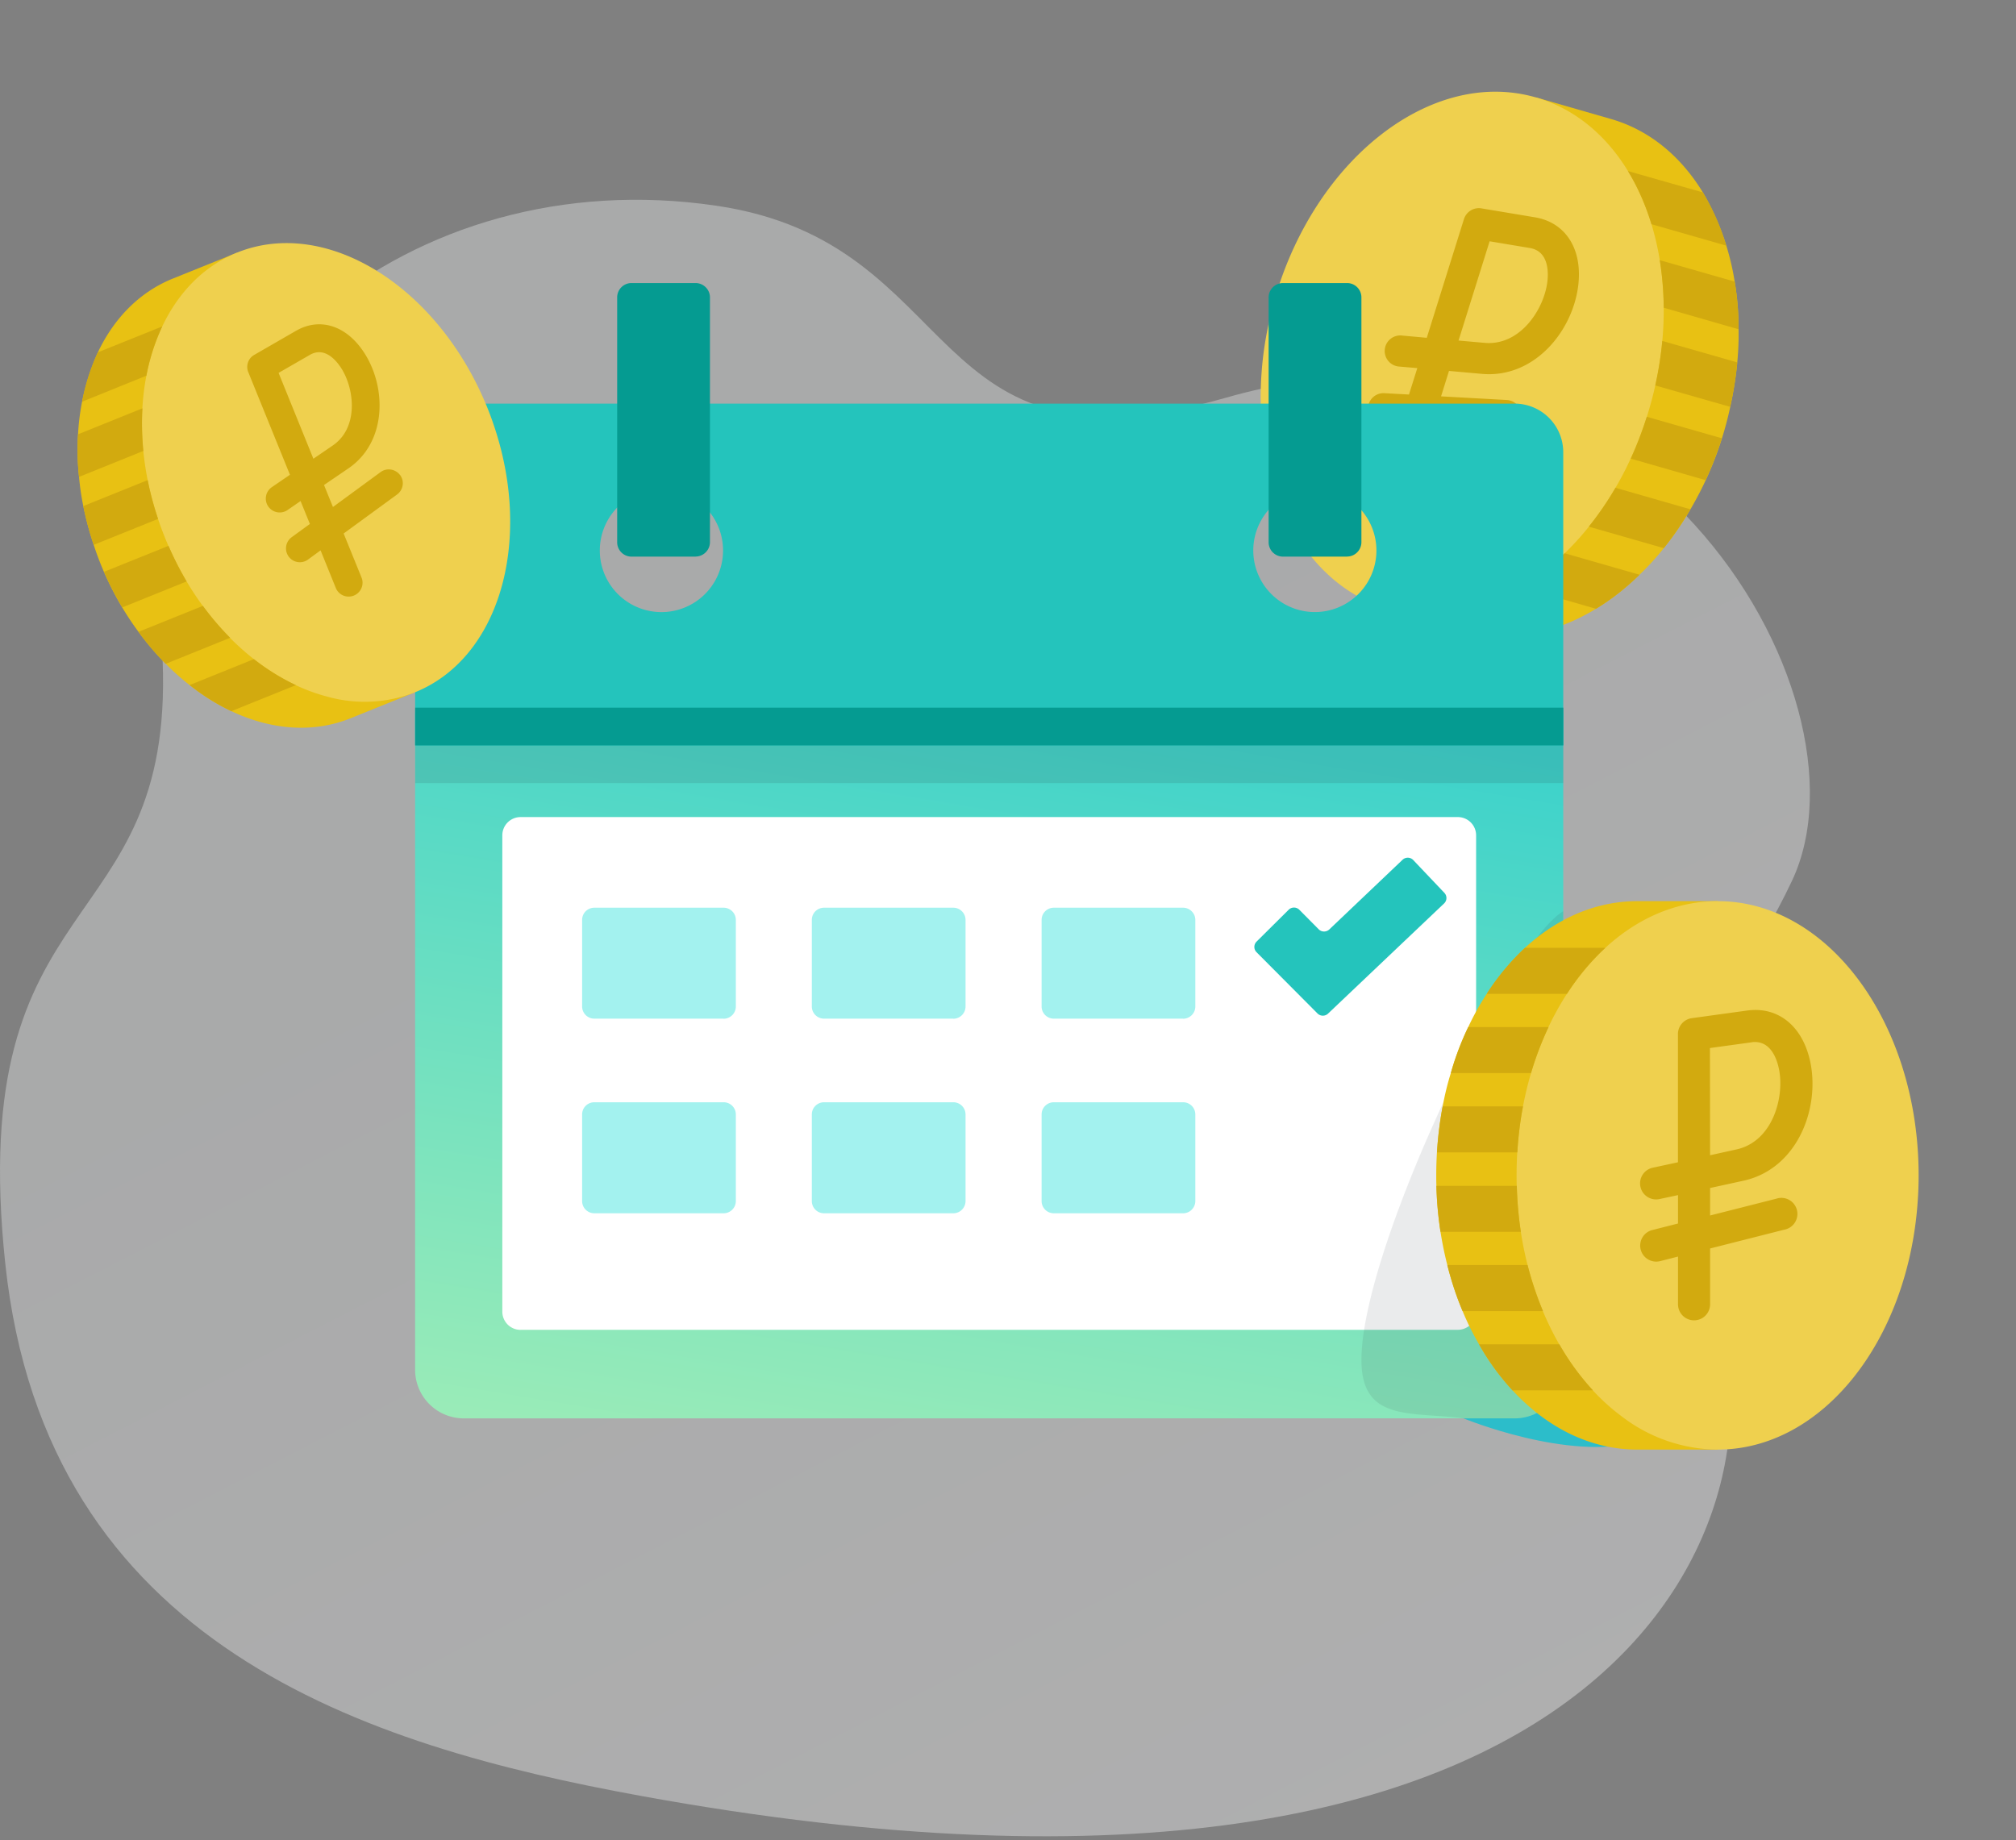 <svg fill="none" height="241" width="264" xmlns="http://www.w3.org/2000/svg" xmlns:xlink="http://www.w3.org/1999/xlink"><rect width="100%" height="100%" fill="#808080" stroke="none"/><linearGradient id="a" gradientUnits="userSpaceOnUse" x1="176.5" x2="254.55" y1="56.5" y2="208.04"><stop offset="0" stop-color="#e6e8e9"/><stop offset="1" stop-color="#f5f5f6"/></linearGradient><linearGradient id="b" gradientUnits="userSpaceOnUse" x1="84" x2="102.22" y1="192" y2="82.02"><stop offset="0" stop-color="#9cecb7"/><stop offset="1" stop-color="#3cd2cb"/></linearGradient><path d="m83.85 235.19c-35.77-6.53-77.83-19.56-83.16-69.7-5.33-50.13 22.03-41.95 20.61-78.93s32.34-65.53 72.5-59.62c33.05 4.86 26.5 36.7 66.8 25.13 53.31-15.29 85.65 38.76 74.06 63.3-9.49 20.06-22.52 27.01-10.8 54.04 11.73 27.02-9.59 89.6-140.01 65.78z" fill="url(#a)" opacity=".4"/><path d="m191.66 185.76s13.8 5.7 22.96 3.04c9.17-2.65.48-11.21-9.91-11.87-24.47-1.54-13.05 8.83-13.05 8.83z" fill="#2cbdca"/><path d="m201.1 12.75-19.25 67.03 9.81 2.81c5.76 1.66 11.84.48 17.34-2.86 2-1.21 3.91-2.71 5.7-4.46a34.76 34.76 0 0 0 3.18-3.48 41.08 41.08 0 0 0 3.49-5.09 45.18 45.18 0 0 0 5.21-13.41c.43-1.97.74-3.91.92-5.83.14-1.47.2-2.92.17-4.34.01-2.15-.17-4.23-.51-6.24a33.42 33.42 0 0 0 -4.16-11.67c-2.88-4.73-7-8.19-12.09-9.64l-9.8-2.82z" fill="#e8c113"/><path d="m166.91 39.23a44.2 44.2 0 0 0 -.78 3.18c-3.75 17.36 2.93 33.7 15.72 37.37 4.26 1.22 8.7.9 12.93-.71 9.25-3.48 17.62-13.05 21.26-25.75 5.33-18.52-1.37-36.67-14.94-40.57-13.56-3.89-28.86 7.96-34.19 26.48z" fill="#efd04e"/><path d="m216.26 29.36 9.77 2.8.01-.06a30.07 30.07 0 0 0 -3.04-6.9l-9.82-2.8c1.28 2.09 2.31 4.43 3.08 6.96zm1.61 10.94 9.8 2.82c0-2.14-.17-4.23-.51-6.24l-9.81-2.81c.32 2 .5 4.1.52 6.24zm-18.7 36.6 9.83 2.83c2-1.21 3.91-2.7 5.7-4.46l-9.8-2.81a32.2 32.2 0 0 1 -5.73 4.45zm17.59-26.42 9.81 2.8c.44-1.96.75-3.9.93-5.82l-9.82-2.81a46.32 46.32 0 0 1 -.92 5.83zm-8.71 18.49 9.83 2.82a41.14 41.14 0 0 0 3.48-5.09l-9.81-2.82a41.62 41.62 0 0 1 -3.5 5.1zm5.49-8.91 9.81 2.82c.81-1.73 1.52-3.57 2.13-5.48l-9.83-2.82c-.6 1.9-1.3 3.74-2.1 5.48zm-12.54-31.6-7-1.17c-1-.17-1.98.43-2.29 1.4l-4.87 15.55-3.2-.29a2.04 2.04 0 1 0 -.36 4.06l2.32.2-1.09 3.46-3.3-.18a2.04 2.04 0 0 0 -.23 4.07l2.28.12-1.82 5.8a2.04 2.04 0 0 0 3.9 1.21l2.12-6.77 9.7.54h.11a2.04 2.04 0 0 0 .12-4.07l-8.68-.48 1.04-3.33 4.26.38c6.8.64 11.86-5.44 12.65-11.45.63-4.82-1.59-8.37-5.66-9.05zm1.62 8.52c-.47 3.6-3.6 8.36-8.24 7.92l-3.38-.3 4.07-13 5.26.88c2.54.42 2.45 3.29 2.29 4.5z" fill="#d2aa0f"/><path d="m60.74 185.76h137.6a6.37 6.37 0 0 0 6.37-6.36v-86h-150.35v86a6.37 6.37 0 0 0 6.38 6.36z" fill="url(#b)"/><path d="m68.17 174.16h122.73c1.33 0 2.4-1.07 2.4-2.4v-62.36a2.39 2.39 0 0 0 -2.4-2.39h-122.73a2.39 2.39 0 0 0 -2.39 2.4v62.37a2.39 2.39 0 0 0 2.4 2.39z" fill="#fff"/><path d="m94.76 133.41h-16.93a1.6 1.6 0 0 1 -1.6-1.59v-11.34c0-.89.71-1.6 1.6-1.6h16.93c.88 0 1.6.72 1.6 1.6v11.34c0 .88-.72 1.6-1.6 1.6zm30.08 0h-16.93a1.6 1.6 0 0 1 -1.6-1.59v-11.34c0-.89.72-1.6 1.6-1.6h16.93c.88 0 1.6.72 1.6 1.6v11.34c0 .88-.72 1.6-1.6 1.6zm30.08 0h-16.92a1.6 1.6 0 0 1 -1.6-1.59v-11.34c0-.89.72-1.6 1.6-1.6h16.93c.88 0 1.6.72 1.6 1.6v11.34c0 .88-.72 1.6-1.6 1.6zm-60.16 25.49h-16.93a1.6 1.6 0 0 1 -1.6-1.6v-11.34c0-.89.71-1.6 1.6-1.6h16.93c.88 0 1.6.71 1.6 1.6v11.34c0 .88-.72 1.6-1.6 1.6zm30.08 0h-16.93a1.6 1.6 0 0 1 -1.6-1.6v-11.34c0-.89.72-1.6 1.6-1.6h16.93c.88 0 1.6.71 1.6 1.6v11.34c0 .88-.72 1.6-1.6 1.6zm30.08 0h-16.92a1.6 1.6 0 0 1 -1.6-1.6v-11.34c0-.89.72-1.6 1.6-1.6h16.93c.88 0 1.6.71 1.6 1.6v11.34c0 .88-.72 1.6-1.6 1.6z" fill="#a3f2ef"/><path d="m172.53 132.73-7.98-8.02a.98.98 0 0 1 0-1.39l4.2-4.17a.99.99 0 0 1 1.4 0l2.54 2.56c.38.38.99.38 1.38.02l9.6-9.13a.99.99 0 0 1 1.4.04l4.07 4.29a.98.98 0 0 1 -.03 1.39l-15.2 14.43a.99.99 0 0 1 -1.38-.02zm25.8-79.87h-137.6a6.37 6.37 0 0 0 -6.37 6.37v38.4h150.35v-38.4a6.37 6.37 0 0 0 -6.38-6.37zm-111.43 27.3a8.07 8.07 0 1 1 0-16.13 8.07 8.07 0 0 1 0 16.13zm85.29 0a8.06 8.06 0 1 1 -.01-16.13 8.06 8.06 0 0 1 0 16.13z" fill="#24c4bc"/><path d="m91.08 72.9h-8.38a1.88 1.88 0 0 1 -1.88-1.9v-32.05c0-1.04.84-1.88 1.88-1.88h8.38c1.04 0 1.89.84 1.89 1.88v32.05c0 1.04-.85 1.89-1.89 1.89zm85.32 0h-8.38a1.88 1.88 0 0 1 -1.89-1.89v-32.06c0-1.04.85-1.88 1.89-1.88h8.38c1.04 0 1.88.84 1.88 1.88v32.05c0 1.04-.84 1.89-1.88 1.89z" fill="#059b91"/><path d="m204.7 97.62h-150.33v4.94h150.35v-4.94z" fill="#243036" fill-opacity=".12"/><path d="m204.7 92.68h-150.33v4.94h150.35v-4.94z" fill="#059b91"/><path d="m204.7 179.4v-60.05c-7.64 4.56-28.77 49.07-26.2 61.09 1.19 5.56 7.04 4.51 13.16 5.32h6.67a6.37 6.37 0 0 0 6.38-6.37z" fill="#243036" fill-opacity=".24" opacity=".4"/><path d="m224.93 118.02v71.83h-10.51c-6.18 0-11.86-2.9-16.35-7.76a32.38 32.38 0 0 1 -4.39-6.03 36.1 36.1 0 0 1 -2.15-4.35c-.8-1.9-1.47-3.92-2-6.03a46.43 46.43 0 0 1 -1.43-10.38c-.02-.45-.02-.9-.02-1.36a48.92 48.92 0 0 1 .84-9.05c.28-1.5.63-2.95 1.07-4.35.6-2.12 1.37-4.14 2.28-6.03a34.65 34.65 0 0 1 7.43-10.38c4.2-3.86 9.27-6.11 14.72-6.11z" fill="#e8c113"/><path d="m251.25 153.94c0 1.14-.04 2.25-.12 3.37-1.24 18.26-12.5 32.54-26.2 32.54a20.9 20.9 0 0 1 -12.6-4.38c-8.18-6.07-13.73-17.92-13.73-31.53 0-19.85 11.78-35.92 26.33-35.92 14.53 0 26.32 16.07 26.32 35.92z" fill="#efd04e"/><path d="m202.78 134.51h-10.51a37.37 37.37 0 0 0 -2.28 6.03h10.5a41.9 41.9 0 0 1 2.3-6.03zm7.45-10.38h-10.53a31.08 31.08 0 0 0 -4.97 5.96v.07h10.47a31.28 31.28 0 0 1 5.03-6.03zm-10.79 20.77h-10.52a48.95 48.95 0 0 0 -.74 6.02h10.52c.12-2.06.37-4.08.74-6.03zm4.76 31.16h-10.52a32.39 32.39 0 0 0 4.38 6.03h10.54a33.14 33.14 0 0 1 -4.4-6.03zm-4.16-10.38h-10.51c.53 2.11 1.2 4.13 2 6.03h10.53c-.8-1.91-1.48-3.92-2.02-6.03zm-1.41-10.38h-10.53c.05 2.07.24 4.08.54 6.03h10.52c-.3-1.96-.47-3.97-.53-6.03zm33.98 1.69-8.67 2.2v-3.6l4.3-.94c6.88-1.46 9.98-9 8.9-15.16-.87-4.92-4.15-7.73-8.36-7.14l-7.25 1a2.1 2.1 0 0 0 -1.8 2.08v16.79l-3.24.7a2.1 2.1 0 1 0 .9 4.1l2.35-.5v3.72l-3.31.84a2.1 2.1 0 1 0 1.03 4.07l2.28-.58v6.25a2.1 2.1 0 0 0 4.2 0v-7.31l9.7-2.46a2.1 2.1 0 1 0 -1.03-4.06zm-3.25-20.49c2.63-.36 3.42 2.48 3.64 3.72.65 3.69-.95 9.33-5.66 10.33l-3.4.75-.02-14.04 5.44-.75z" fill="#d2aa0f"/><path d="m31.05 33.08 23.3 57.58-8.42 3.4c-4.95 2-10.44 1.53-15.63-.92a27.98 27.98 0 0 1 -5.46-3.41 31.04 31.04 0 0 1 -3.14-2.8 36.69 36.69 0 0 1 -3.56-4.17 40.23 40.23 0 0 1 -5.87-11.4c-.57-1.7-1.02-3.4-1.36-5.07a33.4 33.4 0 0 1 -.56-3.83c-.2-1.9-.25-3.77-.13-5.57a29.85 29.85 0 0 1 2.59-10.73c2.11-4.46 5.44-7.9 9.81-9.67l8.43-3.4z" fill="#e8c113"/><path d="m63.8 53.35c.37.9.7 1.82 1 2.74 4.93 15.03.54 30.13-10.44 34.57a18.07 18.07 0 0 1 -11.52.57c-8.54-2.22-16.84-9.91-21.24-20.82-6.44-15.91-2.21-32.61 9.45-37.33 11.64-4.7 26.3 4.36 32.75 20.27z" fill="#efd04e"/><path d="m33.26 86.32-8.42 3.4a28 28 0 0 0 5.46 3.42l8.45-3.41a28.68 28.68 0 0 1 -5.49-3.4zm-13.92-23.44-8.43 3.4c.34 1.69.79 3.38 1.36 5.08l8.43-3.4c-.57-1.7-1.03-3.4-1.36-5.08zm-.17-13.68a27.01 27.01 0 0 1 2.08-6.45l-8.44 3.4a26.83 26.83 0 0 0 -2.05 6.4l.02.05 8.4-3.4zm-.52 4.28-8.43 3.4c-.12 1.81-.08 3.68.13 5.58l8.42-3.4c-.18-1.9-.22-3.77-.12-5.58zm3.42 18.01-8.45 3.4c.72 1.65 1.52 3.2 2.4 4.66l8.42-3.4a42.14 42.14 0 0 1 -2.37-4.66zm4.5 7.86-8.43 3.4a36.47 36.47 0 0 0 3.56 4.19l8.44-3.41a37 37 0 0 1 -3.57-4.18zm25.82-17.13c-.6-.8-1.73-.99-2.54-.4l-6.25 4.58-1.17-2.88 3.14-2.14c5.05-3.4 5.08-10.46 2.22-15.03-2.3-3.67-5.83-4.86-9.02-3.03l-5.48 3.16a1.81 1.81 0 0 0 -.78 2.25l5.46 13.45-2.37 1.62a1.81 1.81 0 1 0 2.05 3l1.71-1.18 1.22 3-2.39 1.74a1.81 1.81 0 1 0 2.15 2.92l1.64-1.2 2.03 5.01a1.82 1.82 0 0 0 3.37-1.36l-2.38-5.86 7-5.11c.81-.6.99-1.73.4-2.54zm-15.9-13.39 4.1-2.36c2-1.15 3.55.88 4.13 1.8 1.72 2.74 2.26 7.78-1.18 10.1l-2.5 1.71-4.56-11.25z" fill="#d2aa0f"/></svg>